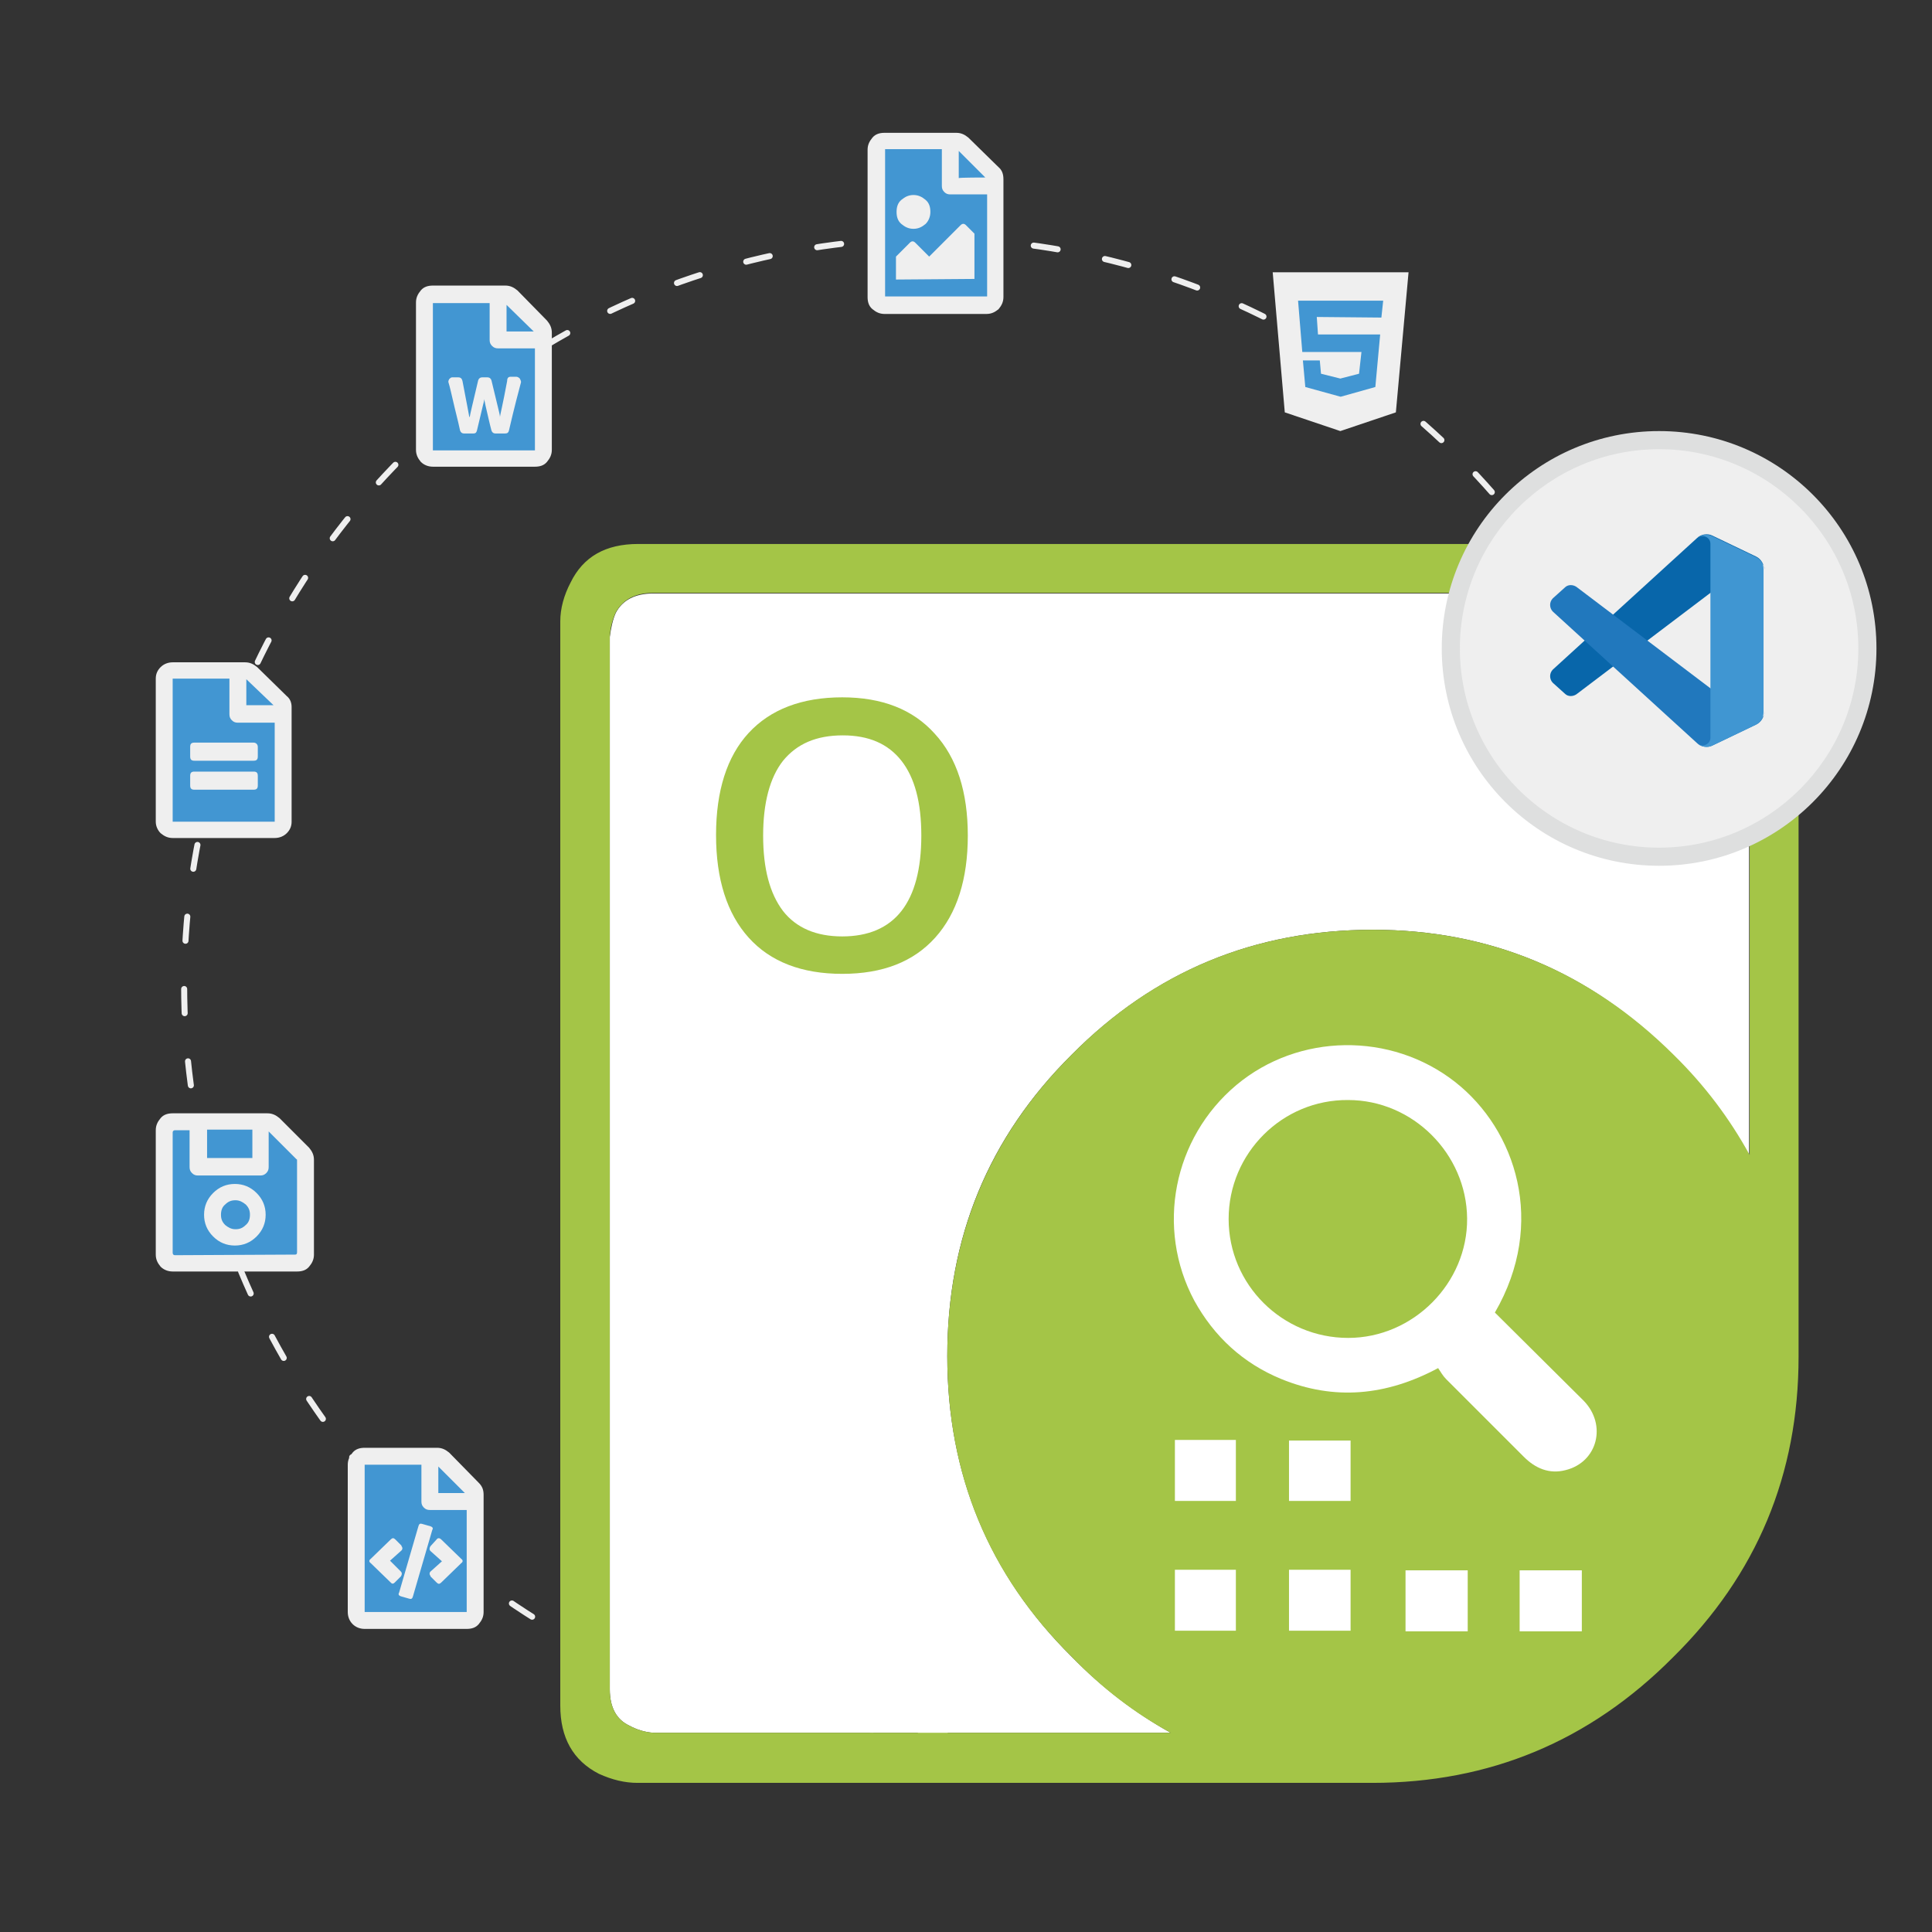 <?xml version="1.0" encoding="utf-8"?>
<!-- Generator: Adobe Illustrator 25.2.0, SVG Export Plug-In . SVG Version: 6.00 Build 0)  -->
<svg version="1.1" id="Layer_1" xmlns="http://www.w3.org/2000/svg" xmlns:xlink="http://www.w3.org/1999/xlink" x="0px" y="0px"
	 viewBox="0 0 320 320" style="enable-background:new 0 0 320 320;" xml:space="preserve">
<rect x="0" y="0" width="320" height="320" fill="#333333" stroke="none"/>
<style type="text/css">
	.st0{fill:none;stroke:#EFEFEF;stroke-linecap:round;stroke-linejoin:round;stroke-miterlimit:10;stroke-dasharray:4,8;}
	.st1{fill-rule:evenodd;clip-rule:evenodd;fill:#FFFFFF;}
	.st2{fill-rule:evenodd;clip-rule:evenodd;fill:#A4C547;}
	.st3{fill:#A4C547;}
	.st4{fill:#EFEFEF;}
	.st5{fill:#DEDFDF;}
	.st6{fill:#4296D2;}
	.st7{fill:#0866AA;}
	.st8{fill:#2178BD;}
	.st9{fill:#4096D2;}
	.st10{display:none;fill:#FFFFFF;}
</style>
<circle class="st0" cx="154.2" cy="163.2" r="123.7"/>
<g id="_x2E_NET_2_">
	<path id="XMLID_12_" class="st1" d="M227.4,154c-19.6,0-36.2,6.9-49.9,20.7c-13.8,13.7-20.6,30.3-20.6,49.9s6.9,36.2,20.6,49.8
		c5.1,5.2,10.5,9.3,16.4,12.6h-85.7c-1.4-0.1-2.7-0.5-4-1.2c-2.1-1-3.2-3-3.2-6V105.5c0.2-1.5,0.5-2.9,1-4c1.1-2.1,3.2-3.2,6.2-3.2
		h174.3l1.2,0.3c1,0.2,1.9,0.4,2.7,0.8c2.2,1,3.3,3.1,3.3,6.2v85.8c-3.2-5.9-7.4-11.4-12.6-16.6C263.3,160.9,246.7,154,227.4,154z"
		/>
	<g>
		<path id="XMLID_9_" class="st2" d="M227.4,154c19.3,0,35.9,6.9,49.8,20.7c5.2,5.1,9.3,10.6,12.6,16.6v-85.8c0-3.1-1.1-5.1-3.3-6.2
			c-0.8-0.3-1.7-0.6-2.7-0.8l-1.2-0.3H108.2c-3,0-5,1.1-6.2,3.2c-0.5,1.1-0.9,2.4-1,4v174.4c0,3,1.1,5,3.2,6c1.3,0.7,2.6,1.1,4,1.2
			h85.7c-5.9-3.2-11.4-7.4-16.4-12.6c-13.8-13.6-20.6-30.2-20.6-49.8s6.9-36.3,20.6-49.9C191.1,160.9,207.8,154,227.4,154z
			 M287.1,90.4c1.9,0.3,3.3,0.8,4.4,1.4c4.3,2.1,6.4,5.8,6.4,11.2v121.7c0,19.5-6.9,36.1-20.8,49.8c-13.8,13.9-30.4,20.8-49.8,20.8
			H105.6c-2.1,0-4.2-0.5-6.4-1.5c-4.3-2.2-6.4-6-6.4-11.3V102.9c0-2.1,0.6-4.3,1.7-6.4c2.1-4.3,5.8-6.4,11.2-6.4h179.5L287.1,90.4z"
			/>
		<g>
			<path class="st3" d="M160.3,138.4c0,7.2-1.8,12.9-5.4,16.9c-3.6,4-8.7,6-15.4,6c-6.7,0-11.9-2-15.5-6s-5.4-9.7-5.4-17
				c0-7.3,1.8-13,5.4-16.9c3.6-3.9,8.8-5.9,15.5-5.9c6.6,0,11.7,2,15.3,6C158.5,125.5,160.3,131.2,160.3,138.4z M126.4,138.4
				c0,5.5,1.1,9.6,3.3,12.5c2.2,2.8,5.5,4.2,9.8,4.2c4.3,0,7.6-1.4,9.8-4.2c2.2-2.8,3.3-7,3.3-12.5c0-5.5-1.1-9.6-3.3-12.4
				c-2.2-2.8-5.4-4.2-9.7-4.2c-4.4,0-7.6,1.4-9.9,4.2C127.5,128.8,126.4,133,126.4,138.4z"/>
		</g>
	</g>
	<g>
		<path class="st1" d="M247.6,217.4c4.9,4.9,9.8,9.7,14.7,14.6c3.9,4,2.3,10.2-3,11.5c-2.7,0.7-5-0.3-6.9-2.2
			c-4.3-4.3-8.6-8.6-12.9-12.9c-0.5-0.5-0.9-1.2-1.3-1.8c-8.6,4.6-17.2,5.4-26,1.8c-6.3-2.6-11.1-7-14.4-13c-6.4-12-3.5-26.9,7-35.7
			c10.3-8.6,25.6-8.8,36.2-0.5C251.1,187.1,256.2,202.6,247.6,217.4z M203.5,201.9c0,10.9,8.9,19.7,19.8,19.7
			c10.8,0,19.8-9.1,19.7-19.8c-0.1-10.7-9-19.6-19.7-19.6C212.4,182.1,203.5,191,203.5,201.9z"/>
		<path class="st1" d="M194.6,248.6c0-3.4,0-6.7,0-10.1c3.4,0,6.6,0,10.1,0c0,3.3,0,6.7,0,10.1C201.3,248.6,198.1,248.6,194.6,248.6
			z"/>
		<path class="st1" d="M223.7,248.6c-3.4,0-6.8,0-10.2,0c0-3.4,0-6.6,0-10c3.4,0,6.7,0,10.2,0C223.7,241.9,223.7,245.1,223.7,248.6z
			"/>
		<path class="st1" d="M194.6,260c3.4,0,6.6,0,10.1,0c0,3.4,0,6.7,0,10.1c-3.3,0-6.6,0-10.1,0C194.6,266.8,194.6,263.5,194.6,260z"
			/>
		<path class="st1" d="M213.5,270.1c0-3.5,0-6.7,0-10.1c3.4,0,6.7,0,10.2,0c0,3.4,0,6.6,0,10.1C220.4,270.1,217,270.1,213.5,270.1z"
			/>
		<path class="st1" d="M232.8,260.1c3.4,0,6.8,0,10.3,0c0,3.4,0,6.6,0,10.1c-3.4,0-6.8,0-10.3,0
			C232.8,266.8,232.8,263.5,232.8,260.1z"/>
		<path class="st1" d="M262,270.2c-3.5,0-6.8,0-10.3,0c0-3.4,0-6.7,0-10.1c3.4,0,6.8,0,10.3,0C262,263.4,262,266.7,262,270.2z"/>
	</g>
</g>
<g>
	<path class="st4" d="M274.8,142c-19,0-34.5-15.5-34.5-34.5S255.8,73,274.8,73s34.5,15.5,34.5,34.5S293.9,142,274.8,142z"/>
	<path class="st5" d="M274.8,74.4c18.2,0,33,14.8,33,33s-14.8,33-33,33s-33-14.8-33-33S256.6,74.4,274.8,74.4 M274.8,71.4
		c-19.9,0-36,16.1-36,36s16.1,36,36,36s36-16.1,36-36S294.7,71.4,274.8,71.4L274.8,71.4z"/>
</g>
<g>
	<g>
		<polygon class="st6" points="212.9,47.1 231.2,48.2 229.8,65.2 222.6,70.2 215.4,66.7 		"/>
		<polygon class="st6" points="159.3,50.4 163.4,50.4 164.8,47.1 165.4,27.7 158.8,23.9 146.3,23.9 145.3,38.1 145.8,50 		"/>
		<polygon class="st6" points="89,54.9 82.1,48.7 70.4,49.1 69.9,74.9 70.7,75.8 89,75.8 		"/>
		<polygon class="st6" points="46.5,116.5 40.3,110.3 28.1,110.3 28.1,137.2 46.5,137.6 		"/>
		<polygon class="st6" points="51,191.1 44.9,185.6 28.7,185.3 27.2,187.1 27.2,208.7 50.5,209.1 		"/>
		<polygon class="st6" points="78.8,247.1 72.8,241.1 58.4,240.7 59,268 77.7,268 		"/>
	</g>
	<g>
		<g>
			<path class="st4" d="M210.8,45.1h22.5l-2.1,23.2l-9.2,3.1l-9.2-3.1L210.8,45.1z M228.8,52.6l0.3-2.8H215l0.7,8.5h9.8l-0.4,3.6
				l-3.1,0.8l-3.2-0.8l-0.2-2.2h-2.8l0.4,4.4l5.8,1.6h0.1l5.7-1.6l0.8-8.7h-10.3l-0.2-2.9L228.8,52.6L228.8,52.6z"/>
		</g>
		<g>
			<path class="st4" d="M165.4,27.7c0.6,0.5,0.8,1.2,0.8,2v19.5c0,0.8-0.3,1.4-0.8,2c-0.6,0.5-1.2,0.8-2,0.8h-16.9
				c-0.8,0-1.4-0.3-2-0.8s-0.8-1.2-0.8-2V24.8c0-0.8,0.3-1.4,0.8-2s1.2-0.8,2-0.8h11.9c0.8,0,1.4,0.3,2,0.8L165.4,27.7z M146.6,49.1
				h16.9V32.2h-6.1c-0.4,0-0.7-0.1-1-0.4c-0.3-0.3-0.4-0.6-0.4-1v-6.1h-9.4V49.1L146.6,49.1z M149.3,33.1c0.6-0.5,1.2-0.8,2-0.8
				s1.4,0.3,2,0.8s0.8,1.2,0.8,2s-0.3,1.5-0.8,2c-0.6,0.5-1.2,0.8-2,0.8s-1.4-0.3-2-0.8s-0.8-1.2-0.8-2S148.7,33.6,149.3,33.1z
				 M148.4,46.3v-3.8l2.3-2.3c0.3-0.3,0.6-0.3,0.9,0l2.3,2.3l5.2-5.2c0.3-0.3,0.6-0.3,0.9,0l1.4,1.4v7.5L148.4,46.3L148.4,46.3z
				 M163.2,29.4l-4.4-4.4v4.5C158.8,29.4,163.2,29.4,163.2,29.4z"/>
		</g>
		<g>
			<path class="st4" d="M51.2,190.1c0.5,0.6,0.8,1.2,0.8,2v15.7c0,0.8-0.3,1.4-0.8,2s-1.2,0.8-2,0.8H28.6c-0.8,0-1.5-0.3-2-0.8
				c-0.5-0.6-0.8-1.2-0.8-2v-20.6c0-0.8,0.3-1.4,0.8-2s1.2-0.8,2-0.8h15.7c0.8,0,1.4,0.3,2,0.8L51.2,190.1z M48.9,207.8
				c0.2,0,0.3-0.1,0.3-0.4v-15.2c0-0.1,0-0.2-0.1-0.2l-4.6-4.6v5.9c0,0.4-0.1,0.7-0.4,1c-0.3,0.3-0.6,0.4-1,0.4H32.8
				c-0.4,0-0.7-0.1-1-0.4c-0.3-0.3-0.4-0.6-0.4-1v-6.1H29c-0.2,0-0.4,0.1-0.4,0.4v19.9c0,0.2,0.1,0.4,0.4,0.4L48.9,207.8L48.9,207.8
				z M35.3,197.6c1-1,2.2-1.5,3.6-1.5s2.6,0.5,3.6,1.5s1.5,2.2,1.5,3.6s-0.5,2.6-1.5,3.6s-2.2,1.5-3.6,1.5s-2.6-0.5-3.6-1.5
				s-1.5-2.2-1.5-3.6S34.3,198.6,35.3,197.6z M41.8,187.1h-7.5v4.7h7.5V187.1z M37.3,202.9c0.5,0.4,1,0.7,1.7,0.7s1.2-0.2,1.7-0.7
				c0.5-0.4,0.7-1,0.7-1.7s-0.2-1.2-0.7-1.7c-0.5-0.4-1-0.7-1.7-0.7s-1.2,0.2-1.7,0.7c-0.5,0.4-0.7,1-0.7,1.7S36.8,202.4,37.3,202.9
				z"/>
		</g>
		<g>
			<path class="st4" d="M79.3,245.6c0.6,0.6,0.8,1.2,0.8,2V267c0,0.8-0.3,1.4-0.8,2s-1.2,0.8-2,0.8H60.4c-0.8,0-1.5-0.3-2-0.8
				s-0.8-1.2-0.8-2v-24.4c0-0.8,0.3-1.4,0.8-2s1.2-0.8,2-0.8h12c0.8,0,1.4,0.3,2,0.8L79.3,245.6z M77.3,267v-16.9h-6.1
				c-0.4,0-0.7-0.1-1-0.4c-0.3-0.3-0.4-0.6-0.4-1v-6.1h-9.4V267H77.3z M66.4,260.3c0.2,0.2,0.2,0.5,0,0.8l-1,1
				c-0.1,0.1-0.2,0.2-0.4,0.2c-0.1,0-0.2-0.1-0.3-0.2l-3.3-3.2c-0.3-0.2-0.3-0.5,0-0.7l3.3-3.2c0.3-0.3,0.5-0.3,0.8,0l1,1v0.1
				c0.2,0.2,0.2,0.5,0,0.7l-1.9,1.7L66.4,260.3z M69.9,252.4l1.4,0.4c0.3,0.1,0.5,0.3,0.3,0.6l-3.2,11c-0.1,0.4-0.3,0.5-0.6,0.4
				l-1.4-0.4c-0.3-0.1-0.5-0.3-0.3-0.6l3.2-11C69.4,252.4,69.6,252.3,69.9,252.4z M71.3,256.9c-0.2-0.2-0.2-0.5,0-0.8l1-1.1
				c0.2-0.3,0.5-0.3,0.8,0l3.3,3.2c0.3,0.2,0.3,0.5,0,0.7l-3.3,3.2c-0.3,0.3-0.5,0.3-0.8,0l-1-1V261c-0.2-0.2-0.2-0.5,0-0.7l1.9-1.7
				L71.3,256.9z M72.6,242.9v4.4H77L72.6,242.9z"/>
		</g>
		<g>
			<path class="st4" d="M48.3,117.1v19c0,0.8-0.3,1.4-0.8,1.9s-1.2,0.8-2,0.8H28.6c-0.8,0-1.4-0.3-2-0.8c-0.5-0.5-0.8-1.2-0.8-1.9
				v-23.7c0-0.8,0.3-1.4,0.8-1.9s1.2-0.8,2-0.8h12c0.8,0,1.4,0.3,2,0.8l4.9,4.8C48,115.7,48.3,116.3,48.3,117.1z M45.5,136.1v-16.4
				h-6.1c-0.4,0-0.7-0.1-1-0.4s-0.4-0.6-0.4-1v-5.9h-9.4v23.7H45.5z M42.7,123.7v1.6c0,0.5-0.2,0.7-0.7,0.7h-9.8
				c-0.5,0-0.7-0.2-0.7-0.7v-1.6c0-0.5,0.2-0.7,0.7-0.7H42C42.4,123,42.7,123.3,42.7,123.7z M42,127.8c0.5,0,0.7,0.2,0.7,0.7v1.6
				c0,0.5-0.2,0.7-0.7,0.7h-9.8c-0.5,0-0.7-0.2-0.7-0.7v-1.6c0-0.5,0.2-0.7,0.7-0.7H42z M40.8,112.5v4.3h4.5L40.8,112.5z"/>
		</g>
	</g>
	<g>
		<polygon class="st6" points="89.6,54.6 83.4,48.4 71.2,48.4 71.2,75.3 89.6,75.7 		"/>
		<g>
			<path class="st4" d="M90.6,53.1c0.5,0.6,0.8,1.2,0.8,2v19.4c0,0.8-0.3,1.4-0.8,2s-1.2,0.8-2,0.8H71.7c-0.8,0-1.5-0.3-2-0.8
				c-0.5-0.6-0.8-1.2-0.8-2V50.1c0-0.8,0.3-1.4,0.8-2s1.2-0.8,2-0.8h12c0.8,0,1.4,0.3,2,0.8L90.6,53.1z M71.7,74.6h16.9V57.7h-6.1
				c-0.4,0-0.7-0.1-1-0.4c-0.3-0.3-0.4-0.6-0.4-1v-6.1h-9.4V74.6z M84.6,62.4h0.9c0.2,0,0.4,0.1,0.6,0.3c0.1,0.2,0.2,0.4,0.2,0.6
				c-0.4,1.5-1.1,4.1-2,8c-0.1,0.4-0.3,0.5-0.7,0.5h-1.5c-0.4,0-0.6-0.2-0.7-0.5c-0.3-1.1-0.6-2.5-1-4.2l-0.2-1c0,0.3-0.1,0.6-0.2,1
				l-1,4.2c-0.1,0.4-0.3,0.5-0.6,0.5h-1.5c-0.4,0-0.6-0.2-0.7-0.5c-0.1-0.5-0.4-1.8-0.9-3.8c-0.5-2.1-0.8-3.5-1-4.1
				c-0.1-0.2,0-0.4,0.1-0.6c0.2-0.2,0.3-0.3,0.5-0.3h1c0.4,0,0.6,0.2,0.7,0.6c0.7,3.7,1.1,5.7,1.1,5.8c0,0,0,0.1,0.1,0.2
				c0-0.2,0.5-2.3,1.4-6.1c0.1-0.3,0.3-0.5,0.7-0.5h0.8c0.4,0,0.6,0.2,0.7,0.5c0.9,3.8,1.4,5.7,1.4,5.9c0,0,0,0.1,0,0.2
				c0-0.2,0.5-2.2,1.2-6C84,62.6,84.2,62.4,84.6,62.4z M88.4,54.9l-4.5-4.4v4.4H88.4z"/>
		</g>
	</g>
</g>
<g>
	<path class="st7" d="M290.9,92.2l-7.3-3.5c-0.8-0.4-1.9-0.2-2.5,0.4l-23.9,21.8c-0.6,0.6-0.6,1.6,0,2.2l2,1.8
		c0.5,0.5,1.3,0.5,1.9,0.1l28.8-21.8c1-0.7,2.4,0,2.4,1.2v-0.1C292.1,93.4,291.7,92.6,290.9,92.2z"/>
	<g>
		<path class="st8" d="M290.9,120l-7.3,3.5c-0.8,0.4-1.9,0.2-2.5-0.4l-23.9-21.8c-0.6-0.6-0.6-1.6,0-2.2l2-1.8
			c0.5-0.5,1.3-0.5,1.9-0.1l28.8,21.8c1,0.7,2.4,0,2.4-1.2v0.1C292.1,118.9,291.7,119.6,290.9,120z"/>
	</g>
	<g>
		<path class="st9" d="M283.6,123.5c-0.8,0.4-1.9,0.2-2.5-0.4c0.8,0.8,2.2,0.2,2.2-0.9V90.1c0-1.2-1.4-1.7-2.2-0.9
			c0.7-0.7,1.7-0.8,2.5-0.4l7.3,3.5c0.8,0.4,1.2,1.1,1.2,2V118c0,0.8-0.5,1.6-1.2,2L283.6,123.5z"/>
	</g>
</g>
<g>
	<g>
		<g>
			<circle class="st10" cx="923.5" cy="-48.5" r="8.1"/>
		</g>
	</g>
</g>
</svg>
